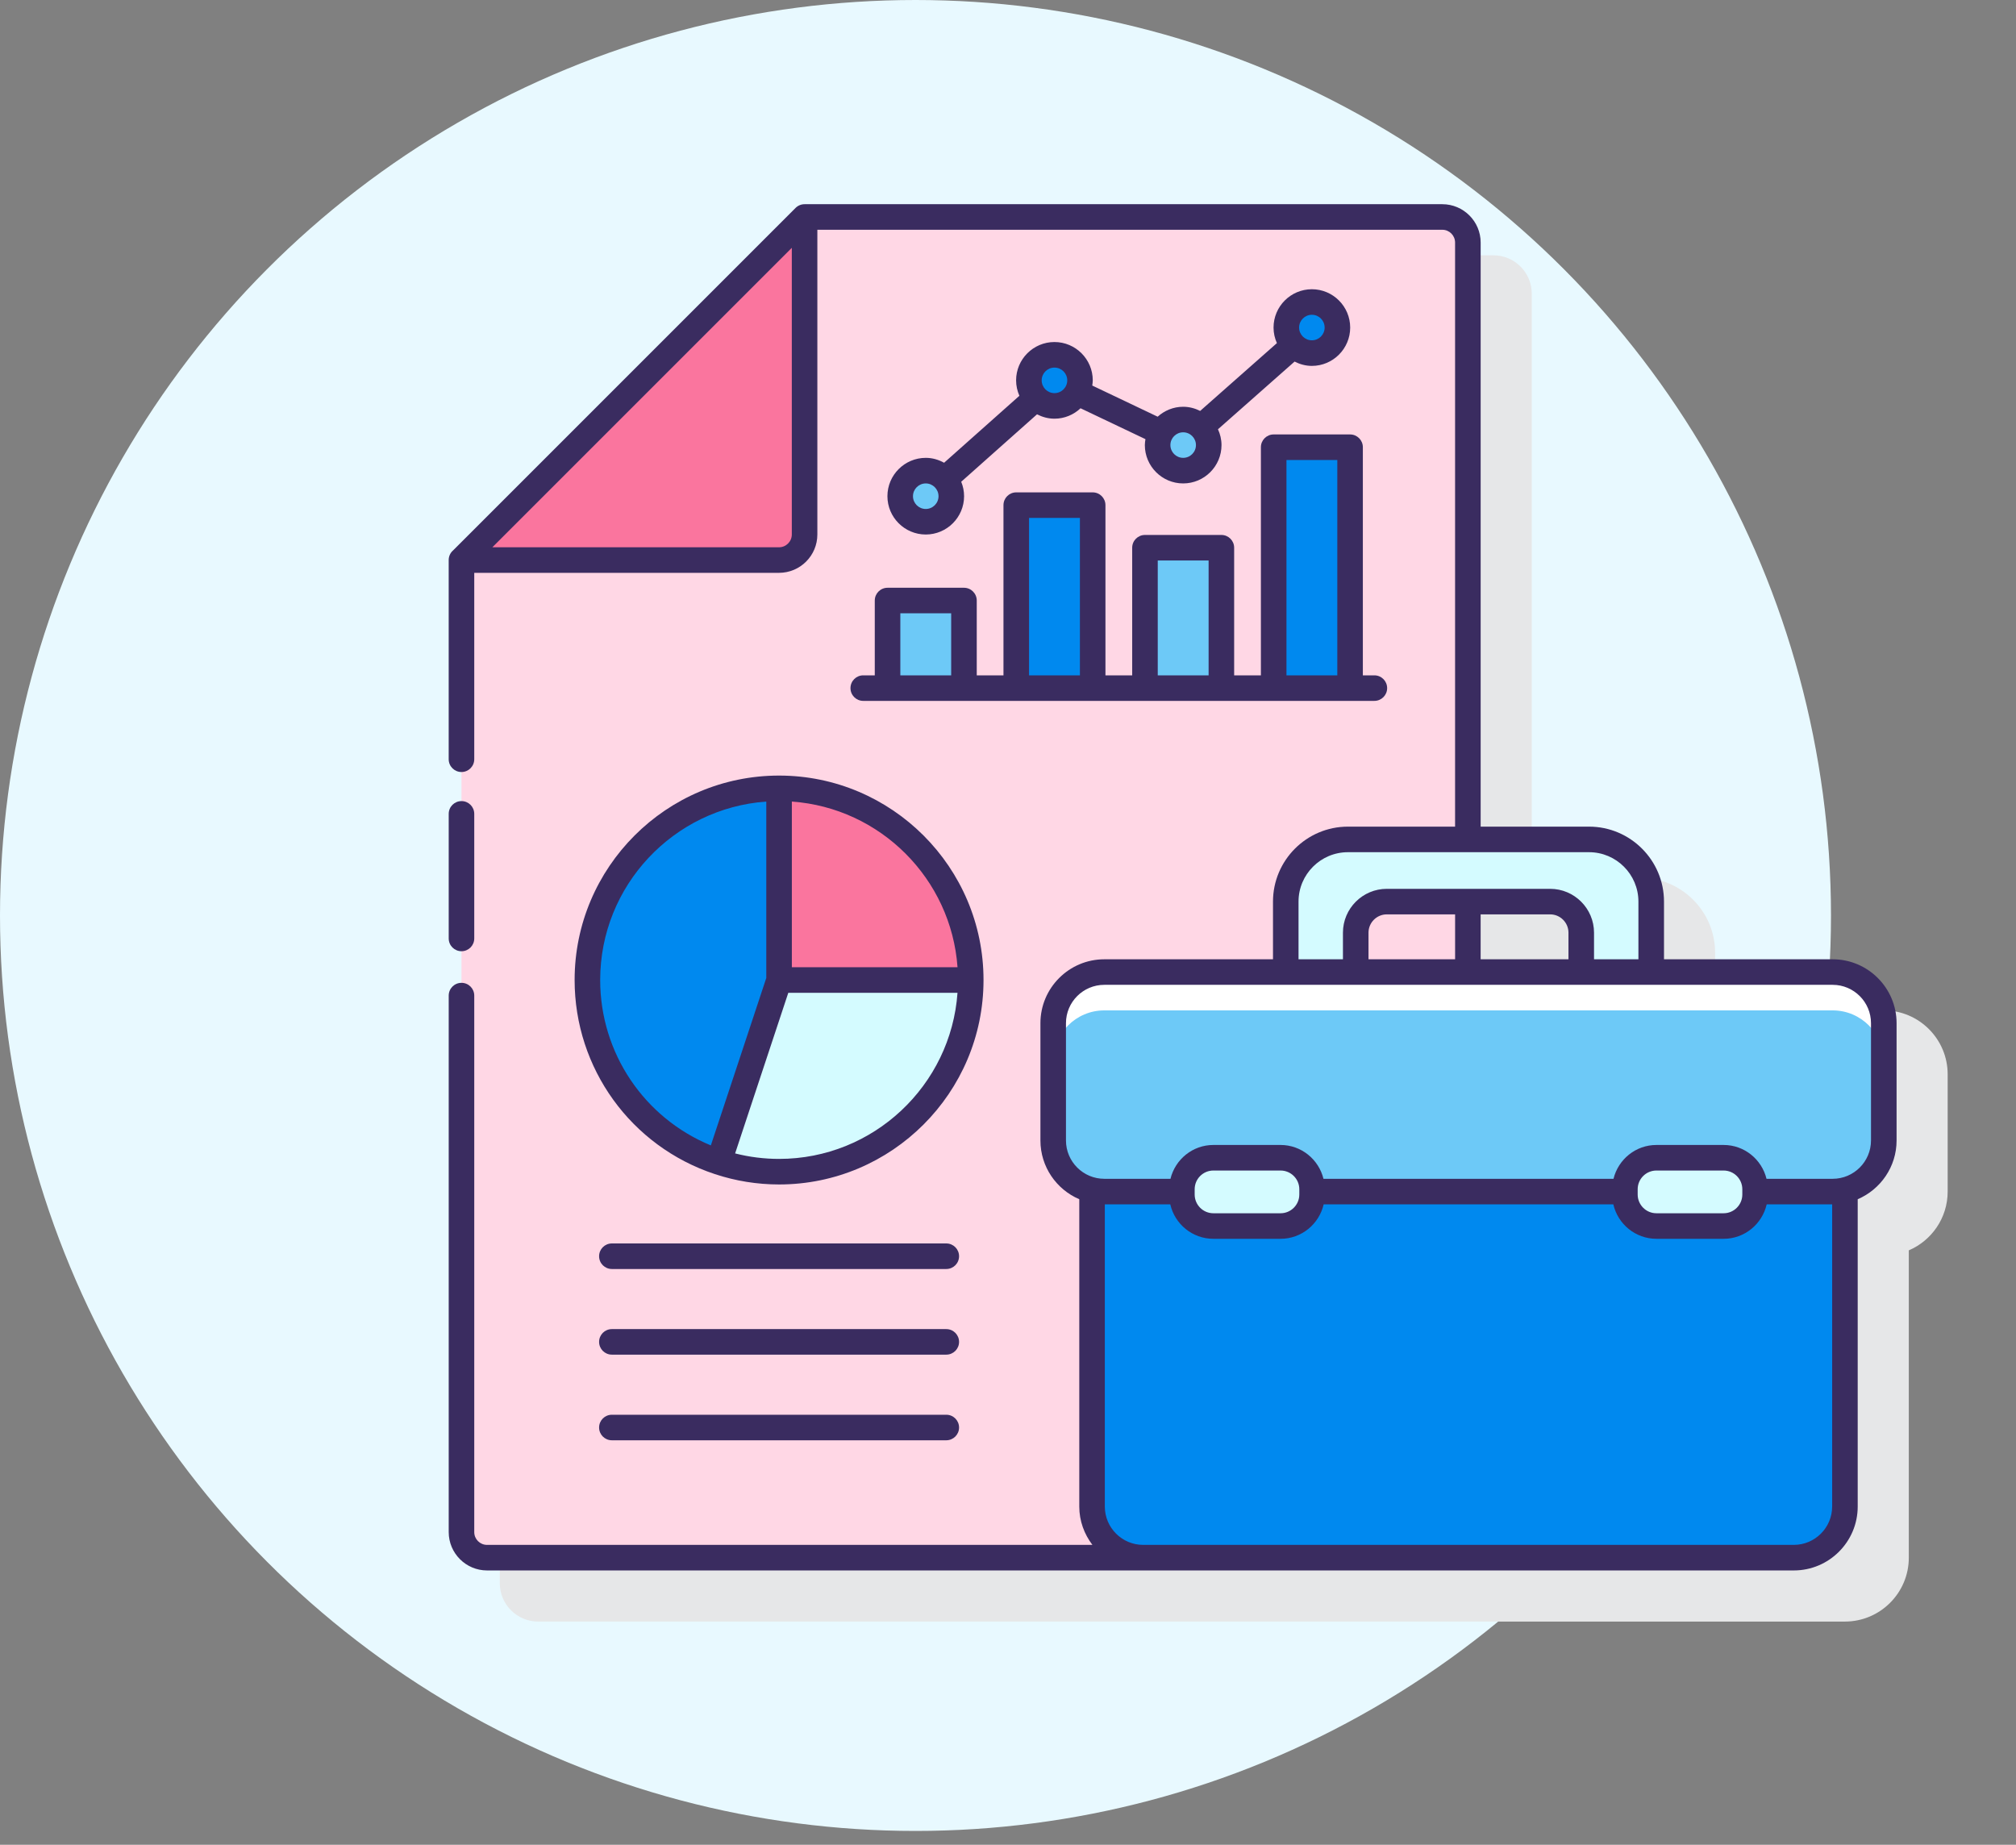 <svg width="106" height="97" viewBox="0 0 106 97" fill="none" xmlns="http://www.w3.org/2000/svg">
	<rect x="0" y="0" width="106" height="97" fill="#808080" stroke="none"/>
	<circle cx="48.136" cy="48.136" r="48.136" fill="#E8F9FF"/>
	<path d="M99.048 53.127H90.179V50.093C90.179 47.921 88.411 46.152 86.238 46.152H80.539V15.44C80.539 14.328 79.635 13.424 78.524 13.424H44.992C44.813 13.424 44.642 13.494 44.517 13.621L26.513 31.625C26.367 31.751 26.279 31.935 26.279 32.134V83.247C26.279 84.358 27.184 85.263 28.295 85.263H97.004C98.857 85.263 100.364 83.756 100.364 81.903V65.744C101.564 65.231 102.407 64.04 102.407 62.654V56.486C102.407 54.634 100.9 53.127 99.048 53.127ZM80.539 53.127V50.765H84.194C84.725 50.765 85.158 51.198 85.158 51.729V53.127H80.539Z" fill="#E6E7E8"/>
	<path d="M24.265 29.448L42.304 11.409H75.835C76.578 11.409 77.179 12.01 77.179 12.753V80.56C77.179 81.302 76.578 81.903 75.835 81.903H25.607C24.865 81.903 24.264 81.302 24.264 80.56V29.447L24.265 29.448Z" fill="#FFD7E5"/>
	<path d="M42.303 11.409L42.304 11.41V28.104C42.304 28.847 41.703 29.448 40.96 29.448H24.264L42.303 11.409Z" fill="#FA759E"/>
	<path d="M96.36 62.654H58.063C57.84 62.654 57.627 62.62 57.419 62.568V79.216C57.419 80.7 58.622 81.904 60.106 81.904H94.316C95.8 81.904 97.004 80.7 97.004 79.216V62.568C96.797 62.619 96.583 62.654 96.36 62.654Z" fill="#0089EF"/>
	<path d="M96.36 51.111H58.063C56.579 51.111 55.376 52.315 55.376 53.799V59.967C55.376 61.451 56.579 62.654 58.063 62.654H96.36C97.844 62.654 99.048 61.451 99.048 59.967V53.799C99.048 52.315 97.844 51.111 96.36 51.111Z" fill="#6DC9F7"/>
	<path d="M96.36 51.111H58.063C56.579 51.111 55.376 52.315 55.376 53.799V55.815C55.376 54.33 56.579 53.127 58.063 53.127H96.36C97.844 53.127 99.048 54.33 99.048 55.815V53.799C99.048 52.315 97.844 51.111 96.36 51.111Z" fill="white"/>
	<path d="M67.605 47.407V51.111H71.282V49.041C71.282 48.139 72.014 47.407 72.917 47.407H81.506C82.409 47.407 83.141 48.139 83.141 49.041V51.111H86.819V47.407C86.819 45.601 85.355 44.138 83.549 44.138H70.874C69.069 44.138 67.605 45.601 67.605 47.407Z" fill="#D4FBFF"/>
	<path d="M67.33 64.465H63.798C62.883 64.465 62.142 63.723 62.142 62.808V62.532C62.142 61.617 62.883 60.875 63.798 60.875H67.33C68.245 60.875 68.987 61.617 68.987 62.532V62.808C68.987 63.723 68.245 64.465 67.33 64.465Z" fill="#D4FBFF"/>
	<path d="M90.625 64.465H87.093C86.178 64.465 85.436 63.723 85.436 62.808V62.532C85.436 61.617 86.178 60.875 87.093 60.875H90.625C91.54 60.875 92.282 61.617 92.282 62.532V62.808C92.282 63.723 91.54 64.465 90.625 64.465Z" fill="#D4FBFF"/>
	<path d="M46.666 31.576H50.684V36.181H46.666V31.576Z" fill="#6DC9F7"/>
	<path d="M53.434 26.561H57.451V36.182H53.434V26.561Z" fill="#0089EF"/>
	<path d="M60.201 28.8H64.219V36.181H60.201V28.8Z" fill="#6DC9F7"/>
	<path d="M66.969 23.515H70.987V36.182H66.969V23.515Z" fill="#0089EF"/>
	<path d="M48.675 27.434C49.417 27.434 50.019 26.832 50.019 26.09C50.019 25.348 49.417 24.746 48.675 24.746C47.933 24.746 47.331 25.348 47.331 26.09C47.331 26.832 47.933 27.434 48.675 27.434Z" fill="#6DC9F7"/>
	<path d="M55.443 21.343C56.185 21.343 56.787 20.742 56.787 20C56.787 19.257 56.185 18.656 55.443 18.656C54.701 18.656 54.1 19.257 54.1 20C54.1 20.742 54.701 21.343 55.443 21.343Z" fill="#0089EF"/>
	<path d="M62.21 24.747C62.952 24.747 63.554 24.145 63.554 23.403C63.554 22.661 62.952 22.06 62.21 22.06C61.468 22.06 60.866 22.661 60.866 23.403C60.866 24.145 61.468 24.747 62.21 24.747Z" fill="#6DC9F7"/>
	<path d="M68.978 18.567C69.72 18.567 70.321 17.965 70.321 17.223C70.321 16.481 69.72 15.88 68.978 15.88C68.235 15.88 67.634 16.481 67.634 17.223C67.634 17.965 68.235 18.567 68.978 18.567Z" fill="#0089EF"/>
	<path d="M37.795 61.097C38.791 61.426 39.856 61.608 40.963 61.608C46.529 61.608 51.041 57.096 51.041 51.53H40.963L37.795 61.097Z" fill="#D4FBFF"/>
	<path d="M40.963 41.451C35.397 41.451 30.885 45.963 30.885 51.529C30.885 55.988 33.782 59.768 37.795 61.096L40.963 51.529V41.451Z" fill="#0089EF"/>
	<path d="M40.963 41.451V51.529H51.041C51.041 45.963 46.529 41.451 40.963 41.451Z" fill="#FA759E"/>
	<path d="M24.265 50.016C24.636 50.016 24.936 49.715 24.936 49.344V42.794C24.936 42.422 24.636 42.122 24.265 42.122C23.893 42.122 23.593 42.422 23.593 42.794V49.344C23.593 49.715 23.893 50.016 24.265 50.016Z" fill="#3A2C60"/>
	<path d="M96.361 50.44H87.492V47.407C87.492 45.234 85.723 43.465 83.551 43.465H77.852V12.753C77.852 11.641 76.947 10.737 75.836 10.737H42.304C42.126 10.737 41.955 10.808 41.829 10.934L23.826 28.938C23.68 29.063 23.592 29.248 23.592 29.447V39.921C23.592 40.292 23.892 40.593 24.264 40.593C24.635 40.593 24.936 40.292 24.936 39.921V30.12H40.96C42.072 30.12 42.976 29.216 42.976 28.104V12.081H75.835C76.206 12.081 76.507 12.382 76.507 12.753V43.465H70.874C68.701 43.465 66.933 45.234 66.933 47.407V50.44H58.064C56.212 50.44 54.705 51.947 54.705 53.799V59.967C54.705 61.352 55.548 62.543 56.748 63.056V79.216C56.748 79.975 57.011 80.668 57.438 81.231H25.608C25.237 81.231 24.936 80.93 24.936 80.56V52.35C24.936 51.978 24.636 51.678 24.264 51.678C23.893 51.678 23.593 51.978 23.593 52.35V80.559C23.593 81.67 24.497 82.575 25.608 82.575H94.318C96.17 82.575 97.677 81.068 97.677 79.215V63.056C98.877 62.543 99.721 61.351 99.721 59.967V53.799C99.72 51.947 98.213 50.44 96.361 50.44ZM40.96 28.776H25.888L41.633 13.031V28.104C41.632 28.475 41.331 28.776 40.96 28.776ZM68.276 47.407C68.276 45.974 69.441 44.809 70.874 44.809H83.55C84.982 44.809 86.147 45.974 86.147 47.407V50.44H83.813V49.041C83.813 47.77 82.778 46.735 81.505 46.735H72.918C71.646 46.735 70.611 47.77 70.611 49.041V50.44H68.276V47.407ZM77.851 50.44V48.078H81.506C82.037 48.078 82.469 48.511 82.469 49.041V50.44H77.851ZM71.955 50.44V49.041C71.955 48.511 72.387 48.078 72.918 48.078H76.508V50.44H71.955ZM96.333 79.216C96.333 80.327 95.429 81.231 94.317 81.231H60.107C58.996 81.231 58.091 80.327 58.091 79.216V63.325H61.533C61.769 64.361 62.693 65.137 63.799 65.137H67.33C68.436 65.137 69.36 64.36 69.597 63.325H84.828C85.064 64.361 85.989 65.137 87.095 65.137H90.626C91.732 65.137 92.655 64.36 92.892 63.325H96.334V79.216H96.333ZM62.815 62.808V62.532C62.815 61.988 63.256 61.547 63.8 61.547H67.331C67.874 61.547 68.317 61.988 68.317 62.532V62.808C68.317 63.352 67.874 63.794 67.331 63.794H63.8C63.256 63.794 62.815 63.352 62.815 62.808ZM86.108 62.808V62.532C86.108 61.988 86.55 61.547 87.094 61.547H90.625C91.169 61.547 91.61 61.988 91.61 62.532V62.808C91.61 63.352 91.169 63.794 90.625 63.794H87.094C86.551 63.794 86.108 63.352 86.108 62.808ZM98.376 59.966C98.376 61.077 97.472 61.982 96.361 61.982H92.882C92.633 60.963 91.719 60.203 90.625 60.203H87.094C86 60.203 85.087 60.964 84.837 61.982H69.587C69.338 60.963 68.424 60.203 67.33 60.203H63.799C62.705 60.203 61.791 60.964 61.543 61.982H58.064C56.952 61.982 56.048 61.077 56.048 59.966V53.798C56.048 52.687 56.952 51.783 58.064 51.783H67.604H71.283H83.141H86.82H96.361C97.472 51.783 98.376 52.687 98.376 53.798V59.966Z" fill="#3A2C60"/>
	<path d="M45.995 31.576V35.51H45.39C45.018 35.51 44.718 35.81 44.718 36.182C44.718 36.553 45.018 36.853 45.39 36.853H46.667H50.684H53.434H57.452H60.202H64.219H66.969H70.986H72.263C72.635 36.853 72.935 36.553 72.935 36.182C72.935 35.81 72.635 35.51 72.263 35.51H71.658V23.515C71.658 23.144 71.358 22.843 70.986 22.843H66.969C66.597 22.843 66.297 23.144 66.297 23.515V35.51H64.891V28.8C64.891 28.429 64.591 28.128 64.219 28.128H60.202C59.83 28.128 59.53 28.429 59.53 28.8V35.51H58.124V26.561C58.124 26.189 57.823 25.889 57.452 25.889H53.434C53.062 25.889 52.762 26.189 52.762 26.561V35.51H51.357V31.576C51.357 31.205 51.056 30.905 50.685 30.905H46.667C46.296 30.905 45.995 31.205 45.995 31.576ZM67.641 24.187H70.315V35.51H67.641V24.187ZM60.874 29.472H63.548V35.51H60.874V29.472ZM54.107 27.233H56.781V35.51H54.107V27.233ZM47.339 32.248H50.012V35.51H47.339V32.248Z" fill="#3A2C60"/>
	<path d="M48.676 24.074C47.565 24.074 46.66 24.979 46.66 26.09C46.66 27.201 47.565 28.105 48.676 28.105C49.786 28.105 50.691 27.201 50.691 26.09C50.691 25.821 50.636 25.566 50.54 25.331L54.526 21.785C54.803 21.927 55.111 22.015 55.443 22.015C55.974 22.015 56.455 21.805 56.815 21.467L60.227 23.091C60.211 23.194 60.195 23.296 60.195 23.403C60.195 24.514 61.099 25.419 62.21 25.419C63.321 25.419 64.226 24.514 64.226 23.403C64.226 23.105 64.157 22.825 64.04 22.571L68.069 19.012C68.343 19.152 68.649 19.239 68.977 19.239C70.088 19.239 70.992 18.334 70.992 17.224C70.992 16.113 70.088 15.208 68.977 15.208C67.866 15.208 66.962 16.113 66.962 17.224C66.962 17.515 67.027 17.791 67.139 18.041L63.103 21.607C62.833 21.471 62.532 21.388 62.209 21.388C61.693 21.388 61.226 21.589 60.869 21.91L57.43 20.272C57.442 20.182 57.457 20.093 57.457 19.999C57.457 18.889 56.553 17.984 55.442 17.984C54.33 17.984 53.426 18.889 53.426 19.999C53.426 20.288 53.489 20.561 53.599 20.81L49.64 24.332C49.353 24.173 49.027 24.074 48.676 24.074ZM48.676 26.762C48.305 26.762 48.004 26.461 48.004 26.091C48.004 25.72 48.305 25.419 48.676 25.419C49.046 25.419 49.347 25.72 49.347 26.091C49.347 26.46 49.045 26.762 48.676 26.762ZM68.978 16.551C69.348 16.551 69.649 16.852 69.649 17.223C69.649 17.593 69.348 17.894 68.978 17.894C68.607 17.894 68.306 17.593 68.306 17.223C68.306 16.852 68.608 16.551 68.978 16.551ZM62.21 22.731C62.581 22.731 62.882 23.032 62.882 23.402C62.882 23.773 62.581 24.074 62.21 24.074C61.84 24.074 61.539 23.773 61.539 23.402C61.539 23.033 61.84 22.731 62.21 22.731ZM55.443 19.328C55.814 19.328 56.115 19.629 56.115 19.999C56.115 20.37 55.814 20.671 55.443 20.671C55.072 20.671 54.771 20.37 54.771 19.999C54.771 19.629 55.072 19.328 55.443 19.328Z" fill="#3A2C60"/>
	<path d="M30.213 51.53C30.213 56.174 33.175 60.276 37.584 61.734C38.676 62.096 39.813 62.28 40.963 62.28C46.89 62.28 51.713 57.457 51.713 51.53C51.713 45.603 46.89 40.78 40.963 40.78C35.036 40.78 30.213 45.603 30.213 51.53ZM31.557 51.53C31.557 46.57 35.417 42.493 40.291 42.147V51.422L37.376 60.226C33.869 58.782 31.557 55.368 31.557 51.53ZM40.963 60.936C40.181 60.936 39.407 60.839 38.652 60.647L40.034 56.471L41.448 52.202H50.345C50 57.076 45.923 60.936 40.963 60.936ZM50.346 50.858H41.635V42.147C46.287 42.477 50.016 46.206 50.346 50.858Z" fill="#3A2C60"/>
	<path d="M49.755 65.381H32.172C31.8 65.381 31.5 65.682 31.5 66.053C31.5 66.425 31.8 66.725 32.172 66.725H49.755C50.126 66.725 50.427 66.425 50.427 66.053C50.427 65.682 50.126 65.381 49.755 65.381Z" fill="#3A2C60"/>
	<path d="M49.755 69.885H32.172C31.8 69.885 31.5 70.185 31.5 70.557C31.5 70.928 31.8 71.228 32.172 71.228H49.755C50.126 71.228 50.427 70.928 50.427 70.557C50.427 70.185 50.126 69.885 49.755 69.885Z" fill="#3A2C60"/>
	<path d="M49.755 74.388H32.172C31.8 74.388 31.5 74.688 31.5 75.06C31.5 75.431 31.8 75.731 32.172 75.731H49.755C50.126 75.731 50.427 75.431 50.427 75.06C50.427 74.688 50.126 74.388 49.755 74.388Z" fill="#3A2C60"/>
</svg>